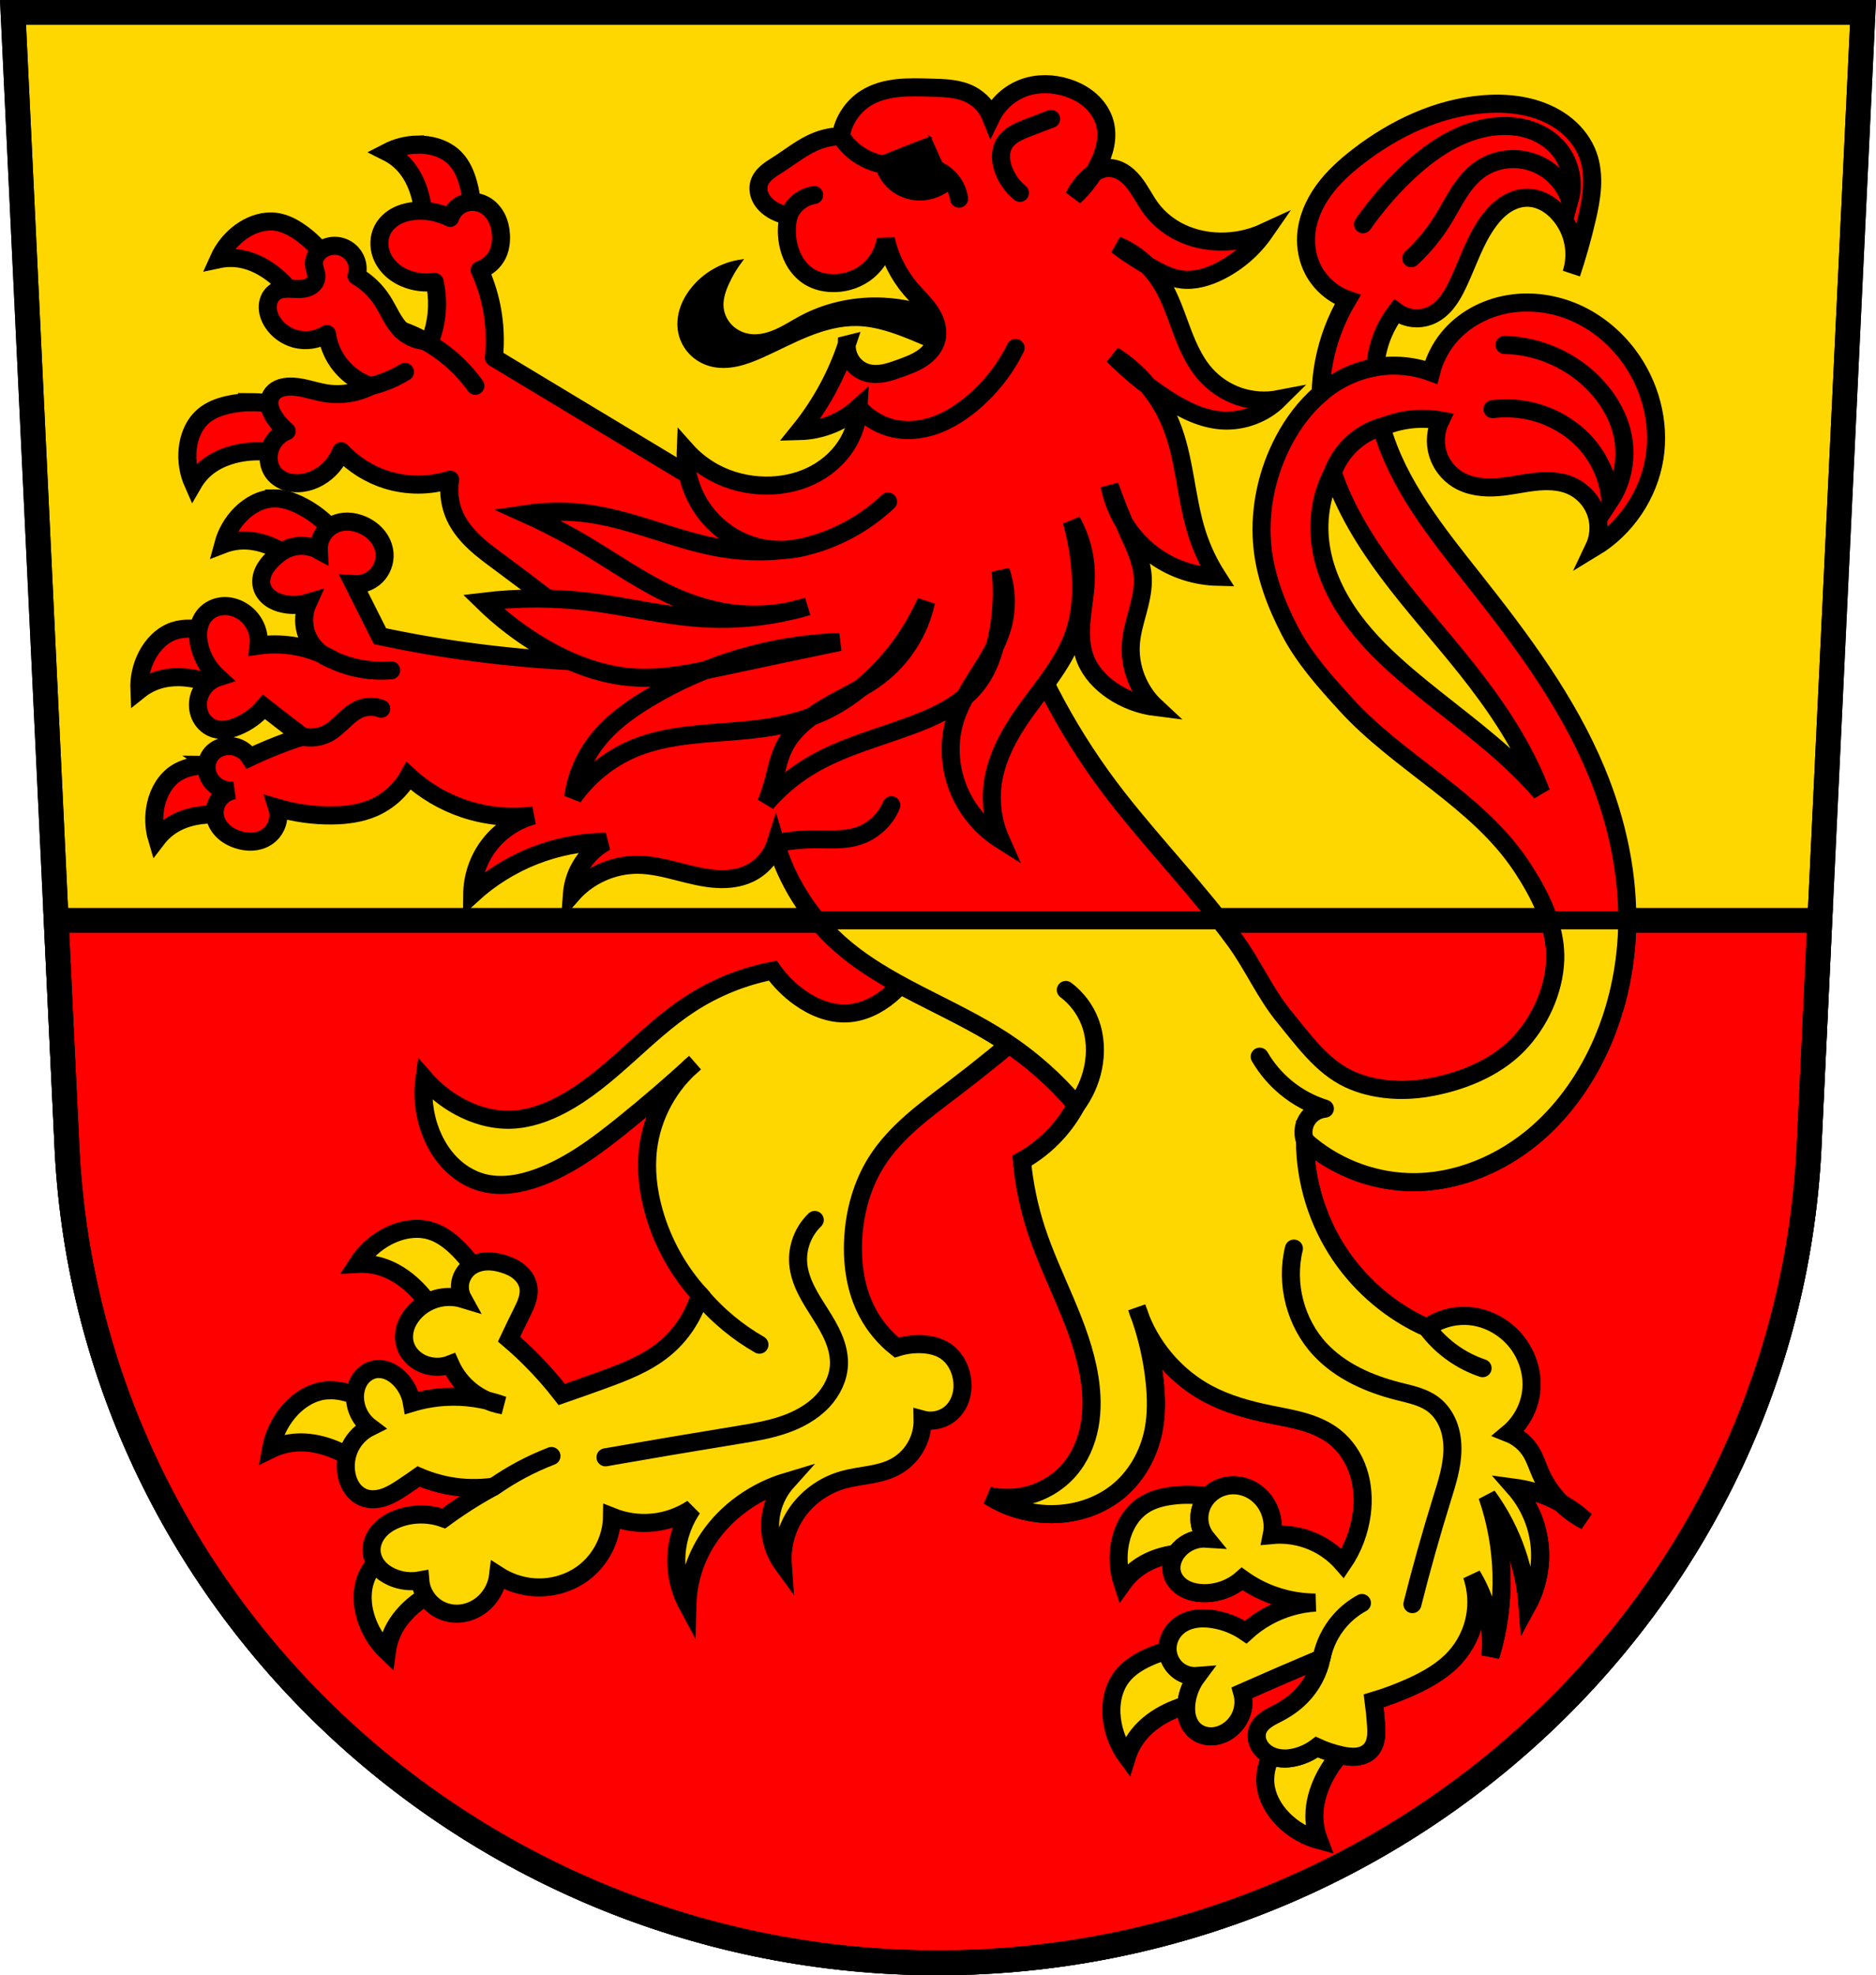 <svg xmlns="http://www.w3.org/2000/svg" width="831.31" height="874.99" viewBox="0 0 831.315 874.994"><g transform="translate(7.215-93.38)" stroke="#000"><g stroke-width="11"><path d="m-1.447 98.88l23.764 499.63c8.161 203.14 178.88 364.24 386.13 364.37 207.07-.244 377.85-161.4 386.13-364.37l23.762-499.63h-409.89z" fill="#ffd700" fill-rule="evenodd"/><path d="m24.896 407.7l4.635 97.43c8.161 203.14 178.88 364.24 386.13 364.37 207.07-.244 377.85-161.4 386.13-364.37l4.633-97.43h-781.52z" transform="translate(-7.215 93.38)" fill="#f00" stroke-linecap="square"/></g><g fill-rule="evenodd"><path d="m526.62 662.14c-2.441-.011-4.882.14-7.303.455-4.566.594-9.155 1.805-12.955 4.404-5.456 3.731-8.768 10.03-10.04 16.52-1.167 5.938-.774 12.174 1.131 17.918 2.159-3.02 4.882-5.642 7.99-7.678 4.662-3.054 10.119-4.762 15.645-5.496 9.178-1.219 18.693.217 27.1 4.092l-.182-25.838c-6.743-2.859-14.06-4.345-21.385-4.377zm4.469 67.03c-7.932.12-15.84 1.952-23 5.367-4.156 1.982-8.143 4.557-10.949 8.207-4.03 5.24-5.221 12.261-4.42 18.822.733 6.01 3.043 11.813 6.637 16.682 1.114-3.544 2.89-6.879 5.213-9.779 3.484-4.35 8.141-7.668 13.166-10.08 8.346-4.01 17.837-5.595 27.03-4.521l-8.191-24.506c-1.824-.156-3.656-.219-5.486-.191zm52.19 24.549c-8.147 5.384-14.825 12.971-19.13 21.736-2.029 4.133-3.559 8.627-3.494 13.23.093 6.609 3.513 12.854 8.213 17.502 4.302 4.255 9.718 7.376 15.557 8.965-1.326-3.471-2-7.187-1.98-10.902.033-5.574 1.627-11.07 4.07-16.08 4.058-8.322 10.517-15.456 18.395-20.32l-21.631-14.13z" transform="translate(-7.215 93.38)" fill="#ffd700" stroke-width="8"/><path d="m-1.447 98.88l23.764 499.63c8.161 203.14 178.88 364.24 386.13 364.37 207.07-.244 377.85-161.4 386.13-364.37l23.762-499.63h-409.89z" fill="none" stroke-width="11"/><g stroke-width="8"><g fill="#ffd700"><path d="m177.52 637.71c-4.513-.009-9.07 1.3-13.1 3.414-5.357 2.815-9.967 7.03-13.246 12.12 3.709-.215 7.457.266 10.992 1.41 5.303 1.716 10.05 4.893 14.09 8.736 6.706 6.384 11.554 14.696 13.811 23.676l20.01-16.348c-2.67-9.393-7.883-18.05-14.938-24.803-3.326-3.184-7.149-5.998-11.557-7.328-1.978-.597-4.02-.873-6.07-.877zm-38.729 71.51c-.573.012-1.146.046-1.719.105-6.575.684-12.488 4.647-16.697 9.744-3.853 4.666-6.476 10.339-7.535 16.297 3.338-1.631 6.981-2.636 10.684-2.947 5.554-.466 11.165.628 16.373 2.613 8.651 3.297 16.337 9.09 21.887 16.502l12.141-22.811c-6.091-7.633-14.246-13.603-23.361-17.11-3.761-1.445-7.762-2.481-11.771-2.398zm53.721 61.23c-9.729.846-19.216 4.33-27.18 9.98-3.755 2.664-7.242 5.884-9.381 9.961-3.071 5.853-3.044 12.974-1.131 19.301 1.751 5.792 5.02 11.12 9.396 15.299.49-3.683 1.67-7.272 3.461-10.527 2.687-4.883 6.707-8.95 11.244-12.188 7.536-5.378 16.615-8.568 25.859-9.09l-12.27-22.74"/><path d="m397.55 521.5c-2.66 4.788-6.2 9.09-10.388 12.614-5.346 4.505-11.94 7.793-18.922 8.162-7.563.4-14.984-2.649-21.15-7.05-4.576-3.267-8.606-7.296-11.872-11.872-13.05 2.511-25.599 7.582-36.73 14.84-20.18 13.162-35.48 33.22-56.765 44.521-7.01 3.72-14.7 6.441-22.632 6.678-8.01.24-15.977-2.084-23-5.936-5.737-3.146-10.912-7.311-15.211-12.243-1.108 8.115-.075 16.512 2.968 24.12 2.02 5.05 4.936 9.773 8.772 13.629 3.837 3.856 8.613 6.824 13.859 8.26 8.155 2.233 16.918.68 24.858-2.226 13.889-5.084 25.954-14.1 37.472-23.374 10.929-8.803 21.572-17.961 31.907-27.455-11.428 9.488-19.03 23.464-20.777 38.21-1.105 9.311.047 18.803 2.597 27.826 3.843 13.599 10.889 26.28 20.406 36.73-2.702 9.409-8.351 17.949-15.953 24.12-7.985 6.477-17.79 10.218-27.455 13.727-5.919 2.15-11.856 4.252-17.808 6.307-4.241-5.477-8.829-10.685-13.727-15.582-3.095-3.095-6.314-6.07-9.646-8.904 1.82-3.851 3.675-7.684 5.565-11.501.923-1.863 1.857-3.733 2.472-5.719.615-1.986.9-4.114.496-6.153-.511-2.574-2.105-4.854-4.137-6.515-2.032-1.661-4.481-2.744-6.994-3.503-2.472-.746-5.058-1.197-7.634-1.036-2.577.16-5.15.959-7.206 2.52-2.084 1.584-3.572 3.934-4.112 6.496-.539 2.562-.126 5.313 1.143 7.602-3.841-1.167-8.02-1.196-11.878-.085-3.858 1.112-7.38 3.36-10.01 6.392-1.663 1.916-2.981 4.154-3.683 6.592-.702 2.438-.769 5.08-.028 7.506 1.107 3.622 3.986 6.566 7.42 8.162 3.921 1.823 8.593 1.96 12.614.371 1.593 3.597 3.872 6.889 6.678 9.646 4.527 4.449 10.438 7.47 16.695 8.533-8.281-2.995-17.18-4.266-25.971-3.71-4.901.31-9.766 1.183-14.469 2.597-.675-4.048-2.651-7.869-5.565-10.759-1.415-1.404-3.059-2.599-4.903-3.358-1.843-.759-3.893-1.069-5.857-.723-2.762.487-5.216 2.27-6.759 4.612-1.543 2.342-2.212 5.198-2.145 8 .12 5.04 2.652 9.959 6.678 12.985-3.786 1.871-6.926 5.02-8.788 8.809-1.862 3.79-2.434 8.199-1.601 12.339.427 2.122 1.222 4.186 2.466 5.957 1.244 1.771 2.951 3.24 4.954 4.06 2.895 1.185 6.219.947 9.186-.044 2.967-.991 5.642-2.684 8.252-4.408 2.376-1.569 4.726-3.177 7.05-4.823 4.278 1.862 8.768 3.234 13.356 4.081 6.598 1.218 13.396 1.344 20.03.371-5.08 2.738-10.03 5.71-14.84 8.904-2.515 1.671-4.989 3.403-7.42 5.194-6.408-2.318-13.627-2.318-20.03 0-3.266 1.182-6.37 2.989-8.639 5.618-2.269 2.629-3.632 6.144-3.233 9.594.28 2.42 1.406 4.704 3.01 6.536 1.604 1.832 3.67 3.228 5.894 4.223 3.924 1.757 8.389 2.282 12.614 1.484.267 3.212 1.528 6.334 3.565 8.832 2.037 2.497 4.843 4.359 7.936 5.266 2.954.866 6.147.862 9.119.061 2.972-.801 5.718-2.39 7.948-4.513 3.269-3.113 5.407-7.389 5.936-11.872 4.449 2.861 9.578 4.657 14.84 5.194 8.096.827 16.5-1.413 23-6.307 7.687-5.786 12.483-15.237 12.614-24.858 5.62 2.254 11.779 3.152 17.808 2.597 6.336-.583 12.518-2.773 17.808-6.307-3.465 5.094-5.766 10.974-6.678 17.07-1.305 8.715.281 17.837 4.452 25.6.27-10.38 3.525-20.664 9.275-29.31 4.04-6.077 9.279-11.331 15.211-15.582 5.962-4.272 12.636-7.547 19.664-9.646-4.377 4.878-7.04 11.266-7.42 17.808-.391 6.695 1.612 13.504 5.565 18.922-.547-7.639 1.436-15.439 5.565-21.89 4.825-7.539 12.538-13.14 21.15-15.582 3.749-1.065 7.634-1.552 11.473-2.227 3.839-.674 7.693-1.556 11.159-3.338 3.846-1.978 7.121-5.05 9.337-8.767 2.216-3.714 3.365-8.06 3.278-12.381 4.345 1.18 9.252.025 12.614-2.968 2.071-1.844 3.549-4.315 4.339-6.973.79-2.658.905-5.497.484-8.238-.746-4.858-3.311-9.547-7.42-12.243-3.048-2-6.746-2.813-10.388-2.968-3.759-.16-7.545.345-11.13 1.484-5.353-4.212-9.808-9.558-12.985-15.582-5.176-9.814-6.865-21.2-6.307-32.28.61-12.13 3.894-24.24 10.388-34.504 8.422-13.31 21.595-22.745 34.13-32.28 12.318-9.366 24.322-19.14 35.988-29.31l-53.796-24.858z"/></g><g fill="none" stroke-linecap="round"><path d="m211.67 751.9c3.834-2.678 7.825-5.13 11.946-7.339 4.375-2.346 8.896-4.418 13.529-6.201"/><path d="m302.94 666.94c3.796 4.541 8.01 8.735 12.56 12.515 4.317 3.583 8.943 6.793 13.811 9.583"/><path d="m261.1 738.93c19.428-3.4 38.876-6.689 58.34-9.865 6.875-1.122 13.788-2.238 20.388-4.465 6.6-2.227 12.933-5.64 17.662-10.755 3.992-4.318 6.762-9.91 7.05-15.784.197-4.077-.792-8.145-2.358-11.916-1.565-3.77-3.696-7.276-5.876-10.727-2.18-3.451-4.424-6.874-6.241-10.53-1.817-3.655-3.207-7.575-3.563-11.642-.624-7.137 2.149-14.497 7.328-19.448"/></g><g fill="#f00"><path d="m177.45 157.43c-4.521.124-9.01 1.273-13.03 3.352 2.838 1.422 5.408 3.376 7.539 5.732 3.196 3.535 5.364 7.921 6.717 12.494 2.247 7.596 2.296 15.832.143 23.457l21.781-3.596c2.024-8.108 1.85-16.755-.498-24.773-1.107-3.781-2.738-7.499-5.436-10.365-3.873-4.116-9.633-6.077-15.275-6.291-.646-.024-1.292-.028-1.938 0zm-64.4 34.05c-4.906-.096-9.786 1.848-13.762 4.781-4.16 3.069-7.506 7.229-9.615 11.951 3.106-.659 6.334-.735 9.469-.223 4.703.769 9.133 2.846 13.04 5.576 6.495 4.535 11.671 10.94 14.744 18.242l14.781-16.396c-3.477-7.599-9.01-14.249-15.846-19.05-3.224-2.264-6.816-4.153-10.713-4.711-.699-.1-1.401-.156-2.102-.17zm-8.396 80.05c-3.656-.023-7.314.373-10.877 1.191-3.839.882-7.649 2.289-10.67 4.813-4.337 3.623-6.635 9.257-7.182 14.877-.501 5.145.353 10.416 2.453 15.14 1.587-2.749 3.69-5.202 6.168-7.189 3.717-2.982 8.224-4.885 12.869-5.965 7.716-1.794 15.94-1.358 23.424 1.242l-2.303-21.955c-4.486-1.406-9.182-2.127-13.883-2.156zm9.65 42.623c-5.651.083-10.983 3.01-14.947 7.03-3.629 3.681-6.285 8.313-7.631 13.307 2.965-1.136 6.142-1.716 9.318-1.699 4.766.025 9.463 1.384 13.752 3.471 7.124 3.466 13.238 8.984 17.414 15.717l12.04-18.504c-4.621-6.963-11.12-12.668-18.625-16.344-3.538-1.733-7.384-3.036-11.32-2.979zm-37.11 57.697c-2.469-.058-4.929.2-7.264.977-5.362 1.785-9.563 6.187-12.13 11.217-2.349 4.605-3.483 9.823-3.258 14.99 2.483-1.978 5.338-3.488 8.371-4.432 4.551-1.415 9.44-1.538 14.158-.844 7.838 1.153 15.332 4.568 21.346 9.727l5.891-21.275c-6.507-5.244-14.426-8.72-22.689-9.959-1.461-.219-2.945-.366-4.426-.4zm9.672 60.33c-1.567-.008-3.134.062-4.693.211-3.922.375-7.879 1.276-11.203 3.385-4.772 3.03-7.785 8.313-9.06 13.814-1.166 5.04-1.01 10.372.461 15.332 1.932-2.519 4.335-4.676 7.05-6.324 4.074-2.473 8.791-3.772 13.537-4.238 7.884-.775 15.98.727 23.06 4.279l.576-22.07c-6.16-2.857-12.944-4.355-19.732-4.391z"/><path d="m372.72 348.89l-161.08-97.07c.791-7.516.435-15.15-1.049-22.562-1.122-5.598-2.886-11.07-5.247-16.265 3.389-1.107 6.293-3.624 7.87-6.821 1.273-2.58 1.687-5.52 1.574-8.395-.106-2.701-.671-5.407-1.881-7.824-1.209-2.417-3.087-4.534-5.465-5.818-1.606-.867-3.425-1.344-5.25-1.352-1.825-.008-3.654.455-5.244 1.352-2.215 1.251-3.935 3.353-4.722 5.772-4.507-2.314-9.632-3.412-14.691-3.148-3.03.158-6.06.808-8.767 2.185-2.704 1.376-5.065 3.511-6.449 6.21-1.727 3.366-1.821 7.464-.525 11.02.965 2.646 2.66 5 4.772 6.867 2.111 1.864 4.63 3.243 7.296 4.151 3.692 1.258 7.685 1.621 11.543 1.049.759 3.441 1.112 6.971 1.049 10.494-.096 5.379-1.168 10.739-3.148 15.741-4.604.224-9.271-1.526-12.593-4.722-3.788-3.646-5.661-8.793-8.509-13.212-2.882-4.471-6.832-8.247-11.429-10.924.552-1.69.651-3.526.284-5.265-.366-1.74-1.197-3.379-2.383-4.704-1.533-1.712-3.661-2.881-5.928-3.258-2.267-.377-4.658.039-6.665 1.159-1.229.686-2.322 1.639-3.088 2.82-.766 1.181-1.193 2.596-1.11 4 .063 1.069.411 2.097.699 3.129.289 1.031.522 2.11.35 3.168-.135.83-.52 1.611-1.059 2.256-.539.645-1.229 1.157-1.982 1.532-1.506.749-3.228.945-4.909.945-1.682 0-3.361-.184-5.04-.143-1.681.041-3.401.324-4.848 1.182-1.099.652-2 1.619-2.62 2.737-.619 1.118-.96 2.382-1.04 3.657-.16 2.551.717 5.089 2.087 7.247 2.262 3.565 5.901 6.217 9.969 7.346 4.737 1.314 10.01.532 14.167-2.099.52 3.694 1.776 7.282 3.673 10.494 3.493 5.914 9.204 10.483 15.741 12.593-6.092 3.114-13.183 4.234-19.938 3.148-5.606-.901-11.06-3.276-16.723-2.9-1.439.096-2.88.375-4.188.982-1.308.607-2.48 1.559-3.205 2.805-.919 1.579-1.059 3.528-.667 5.312.392 1.784 1.279 3.424 2.308 4.933 1.443 2.116 3.186 4.03 5.16 5.657-2.051.834-3.88 2.208-5.252 3.945-1.372 1.738-2.284 3.835-2.619 6.02-.414 2.704.081 5.578 1.574 7.87 1.207 1.853 3.02 3.274 5.058 4.142 2.034.868 4.276 1.196 6.485 1.105 3.125-.129 6.194-1.089 8.92-2.623 4.52-2.544 8.11-6.701 9.969-11.543 5.43 5.802 12.366 10.182 19.938 12.592 9.144 2.91 19.19 2.91 28.333 0-.93 5.589-.116 11.456 2.3 16.581 2.026 4.299 5.12 8.02 8.589 11.274 3.469 3.249 7.323 6.05 11.148 8.874 15.15 11.169 30.02 22.717 44.598 34.629l84.47 11.543 29.382-39.876z" stroke-linejoin="round"/></g><g fill="none" stroke-linecap="round"><path d="m170.72 239.75c9.286 3.298 17.847 8.622 24.911 15.493 2.853 2.775 5.465 5.799 7.795 9.03"/><path d="m157.07 264.41c3.075-.739 6.082-1.757 8.973-3.038 2.135-.946 4.206-2.035 6.195-3.257"/></g><path d="m655.98 139.31c-1.902.003-3.804.084-5.697.23-20.297 1.569-39.496 10.654-55.617 23.09-5.727 4.416-11.165 9.311-15.402 15.172-4.237 5.861-7.236 12.764-7.684 19.982-.325 5.234.72 10.567 3.148 15.215 3.176 6.079 8.734 10.871 15.215 13.12-5.073 8.568-8.642 18.02-10.494 27.809-.859 4.54-1.338 9.142-1.477 13.756-6.7 5.743-12.179 13.04-16.307 20.879-7.3 13.86-10.824 29.75-9.623 45.37 1.05 13.659 6.04 26.813 12.301 38.879 6.29 12.13 15.622 22.513 24.82 32.613 23.694 26.02 58.16 42.21 77.68 71.49 8.174 12.262 15.584 26.815 15.12 41.544-.431 13.702-6.925 27.843-16.465 37.688-10.342 10.672-25.616 16.673-40.27 19.12-11.499 1.923-24.2 1.049-34.756-3.909-11.98-5.628-20.2-17.32-28.607-27.541-8.481-10.306-13.827-22.872-21.699-33.65-16.08-22.02-35.18-41.676-52.01-63.16-20.458-26.12-36.495-55.702-47.22-87.1-35.29 11.654-71.795 19.625-108.73 23.742-56.97 6.351-114.96 3.488-171.03-8.445l-11.582-23.04c3.626.272 7.345-1.106 9.916-3.678 2.571-2.571 3.95-6.29 3.678-9.916-.209-2.78-1.352-5.46-3.094-7.637-1.742-2.177-4.064-3.861-6.615-4.986-2.069-.913-4.309-1.472-6.57-1.514-2.261-.041-4.545.446-6.539 1.514-1.989 1.065-3.665 2.704-4.775 4.668-1.11 1.964-1.648 4.245-1.535 6.498-3.957-2.184-8.874-2.548-13.11-.971-2.754 1.026-5.174 2.808-7.281 4.855-1.639 1.593-3.128 3.383-4.084 5.459-.956 2.076-1.347 4.466-.771 6.678.55 2.114 1.957 3.949 3.717 5.244 1.759 1.295 3.853 2.079 5.992 2.523 3.526.733 7.237.565 10.682-.484-1.78 3.922-2.13 8.475-.971 12.623 1.152 4.123 3.833 7.765 7.336 10.215 1.64.722 3.245 1.518 4.801 2.406-1.713-.552-3.328-1.376-4.801-2.406-4.344-1.912-8.949-3.238-13.648-3.904-4.823-.683-9.742-.683-14.564 0 .37-3.044-.175-6.195-1.547-8.938-1.371-2.743-3.563-5.067-6.221-6.598-2.527-1.455-5.494-2.191-8.395-1.9-2.901.291-5.715 1.641-7.627 3.842-1.567 1.804-2.492 4.114-2.834 6.479-.342 2.365-.124 4.785.406 7.115 1.225 5.389 4.151 10.378 8.254 14.08-2.24.726-4.272 2.08-5.805 3.867-1.532 1.788-2.559 4-2.934 6.328-.422 2.617-.002 5.381 1.287 7.697 1.289 2.316 3.458 4.154 5.994 4.926 1.586.483 3.281.552 4.926.34 1.644-.212 3.244-.699 4.785-1.311 4.681-1.857 8.891-4.89 12.137-8.74 2.903 2.278 5.816 4.544 8.738 6.797 2.743 2.115 5.494 4.22 8.254 6.313-4.926 1.579-9.786 3.36-14.564 5.34-2.945 1.22-5.859 2.516-8.738 3.885-1.165-1.809-2.875-3.263-4.848-4.121-1.973-.858-4.203-1.116-6.32-.734-2.493.449-4.842 1.819-6.311 3.883-1.337 1.879-1.9 4.278-1.611 6.566.289 2.288 1.413 4.451 3.068 6.06 2.4 2.328 5.921 3.441 9.223 2.914-2.521.307-4.905 1.62-6.514 3.586-1.608 1.966-2.423 4.562-2.225 7.094.208 2.665 1.508 5.184 3.377 7.096 1.869 1.911 4.278 3.242 6.818 4.072 2.072.677 4.26 1.036 6.436.916 2.176-.12 4.34-.73 6.188-1.887 2.124-1.33 3.79-3.379 4.66-5.729.87-2.35.94-4.988.195-7.381 7.862 2.332 16.07 3.482 24.275 3.398 6.296-.064 12.678-.878 18.447-3.398 6.518-2.847 12.06-7.873 15.537-14.08 7.107 6.524 15.605 11.525 24.76 14.566 9.802 3.257 20.345 4.26 30.586 2.912-8.148 2.15-15.493 7.222-20.391 14.08-4.32 6.05-6.728 13.442-6.797 20.875 7.943-7.237 17.202-13.02 27.19-16.992 10.174-4.04 21.1-6.193 32.04-6.311-5.21 2.832-9.512 7.306-12.137 12.623-1.644 3.33-2.64 6.977-2.914 10.68 7.241-8.253 18.15-13.161 29.13-13.11 12.03.059 23.429 5.707 35.441 6.311 4.805.241 9.732-.363 14.08-2.428 5.498-2.613 9.828-7.582 11.662-13.387 4.941 16.622 14.482 31.851 27.28 43.549 21.245 19.413 49.921 28.29 73.982 44.07 11.954 7.844 22.77 17.418 32.01 28.332-2.43 4.549-5.435 8.792-8.92 12.594-4.393 4.792-9.55 8.881-15.217 12.07.966 10.335 3.083 20.564 6.297 30.434 7.211 22.14 19.94 42.59 23.611 65.59 1.136 7.119 1.371 14.433.047 21.52-1.324 7.086-4.257 13.948-8.967 19.406-5 5.798-11.942 9.867-19.414 11.543-5.333 1.196-10.932 1.196-16.266 0 9.433 6.01 20.863 8.817 32.01 7.869 8.896-.757 17.648-3.917 24.66-9.443 8.492-6.692 14.15-16.682 16.266-27.29 1.441-7.234 1.305-14.7.525-22.04-.993-9.341-3.036-18.568-6.05-27.465-.674-1.664-1.293-3.35-1.822-5.066.647 1.674 1.247 3.366 1.822 5.066 5.665 13.991 16.292 25.952 29.611 33.08 8.495 4.545 17.894 7.144 27.332 9.08 5.04 1.031 10.116 1.886 15.05 3.318 4.936 1.432 9.765 3.475 13.805 6.652 4.958 3.899 8.547 9.41 10.516 15.402 1.968 5.992 2.359 12.446 1.553 18.701-1.014 7.869-3.916 15.488-8.395 22.04-4.082-4.703-9.371-8.35-15.217-10.494-5.175-1.898-10.778-2.62-16.266-2.098.911-4.433.151-9.189-2.098-13.12-1.533-2.677-3.744-4.973-6.395-6.551-2.651-1.578-5.738-2.429-8.822-2.369-2.673.052-5.335.788-7.635 2.152-2.299 1.364-4.228 3.356-5.482 5.717-1.311 2.468-1.874 5.328-1.596 8.109.278 2.781 1.396 5.473 3.17 7.633-4.452-.301-9 1.478-12.07 4.721-1.374 1.453-2.462 3.194-3.051 5.105-.589 1.911-.665 3.996-.098 5.914.786 2.656 2.772 4.865 5.17 6.252 2.398 1.387 5.18 2.01 7.947 2.143 6.46.32 13.01-1.993 17.84-6.297 2.169 1.56 4.452 2.966 6.822 4.199 7.902 4.112 16.801 6.29 25.709 6.295-7.521.452-14.934 2.622-21.512 6.297-3.398 1.898-6.575 4.192-9.445 6.82-4.377-3-9.443-4.99-14.691-5.771-2.323-.346-4.692-.458-7.02-.158-2.33.3-4.622 1.021-6.619 2.258-1.954 1.21-3.608 2.912-4.721 4.922-1.113 2.01-1.679 4.326-1.576 6.621.167 3.729 2.17 7.329 5.246 9.443 2.282 1.568 5.112 2.324 7.871 2.1-2.519 3.364-4.162 7.378-4.723 11.543-.304 2.257-.292 4.578.27 6.785.562 2.207 1.698 4.298 3.404 5.807 1.896 1.677 4.434 2.562 6.965 2.598 2.531.036 5.04-.749 7.201-2.072 2.837-1.739 5.087-4.421 6.307-7.518 1.22-3.096 1.402-6.59.514-9.797 5.588-2.469 11.186-4.917 16.791-7.346 6.111-2.647 12.232-5.272 18.363-7.871-1.31 6.288-4.443 12.186-8.92 16.791-2.889 2.972-6.309 5.4-9.969 7.346-1.858.988-3.789 1.858-5.512 3.066-1.722 1.209-3.253 2.811-3.932 4.803-.569 1.67-.495 3.532.1 5.193.595 1.661 1.69 3.124 3.047 4.252 1.98 1.647 4.495 2.585 7.05 2.871 2.559.286 5.163-.058 7.637-.773 3.02-.874 5.884-2.304 8.396-4.197 3.522 1.627 7.224 2.862 11.02 3.674 2.175.465 4.408.793 6.619.561 2.212-.232 4.418-1.07 5.973-2.66 1.424-1.455 2.211-3.44 2.537-5.449.326-2.01.226-4.063.088-6.094-.239-3.508-.59-7.01-1.051-10.494 5.731-1.715 11.346-3.818 16.791-6.295 7.161-3.257 14.16-7.26 19.412-13.12 4.31-4.806 7.31-10.777 8.594-17.1 1.284-6.327.848-12.995-1.248-19.1 2.419 3.946 4.362 8.185 5.771 12.594 2.387 7.465 3.232 15.419 2.467 23.22 3.549-11.749 5.203-24.07 4.879-36.34-.311-11.774-2.441-23.499-6.295-34.629 5.617 7.664 10.06 16.188 13.12 25.18 2.537 7.456 4.126 15.233 4.721 23.09 4.508-8.261 6.37-17.94 5.248-27.28-1.09-9.08-4.987-17.793-11.02-24.66 5.231.699 10.367 2.115 15.217 4.197 1.87.803 3.69 1.716 5.465 2.711-3.832-3.784-6.967-8.275-9.137-13.205-1.389-3.157-2.407-6.497-4.199-9.443-2.298-3.777-5.856-6.773-9.969-8.395 5.478-4.57 9.12-11.282 9.969-18.365.96-8.02-1.675-16.336-6.82-22.561-5.393-6.524-13.577-10.757-22.04-11.02-6.135-.191-12.317 1.684-17.314 5.248-15.401-6.847-28.829-18.07-38.3-32.01-10.13-14.905-15.687-32.873-15.74-50.895 12.466 11.168 28.921 17.787 45.648 18.363 21.08.727 41.909-8.07 57.715-22.04 12.316-10.886 21.804-24.793 28.334-39.877 6.731-15.548 10.382-32.39 11.02-49.32.909-24.22-4.334-48.46-13.641-70.832-12.88-30.966-33.23-58.18-54.04-84.47-16.51-20.859-33.937-42.37-41.09-67.791.551-.242 1.107-.474 1.668-.693 7.719-3.02 16.278-3.843 24.432-2.361-2.177 4.466-2.631 9.745-1.25 14.518 1.381 4.772 4.586 8.993 8.813 11.605 5.249 3.244 11.722 3.928 17.873 3.438 5.442-.434 10.781-1.715 16.205-2.332 5.424-.617 11.1-.531 16.1 1.645 5.01 2.177 9.07 6.449 10.986 11.563 1.918 5.114 1.667 11-.676 15.934 14.16-8.538 24.25-23.536 26.811-39.871 2.488-15.847-2.05-32.544-11.686-45.37-6.06-8.07-14.11-14.692-23.338-18.773-9.23-4.082-19.639-5.575-29.594-3.912-10.344 1.728-20.2 6.979-26.811 15.12-3.58 4.411-6.181 9.612-7.563 15.12-7.891-2.914-16.55-3.645-24.84-2.236.462-5.065 1.585-10.04 3.553-14.742 1.486-3.552 3.431-6.911 5.771-9.969 2.22 1.657 4.896 2.695 7.652 2.971 2.756.276 5.586-.212 8.09-1.396 2.748-1.299 5.062-3.399 6.928-5.799 1.866-2.399 3.308-5.1 4.615-7.844 4.451-9.34 7.524-19.463 13.641-27.809 2.02-2.759 4.381-5.31 7.211-7.23 2.83-1.921 6.161-3.19 9.58-3.264 2.828-.061 5.647.697 8.15 2.02 2.503 1.318 4.697 3.184 6.541 5.33 3.037 3.535 5.145 7.86 6.06 12.43.914 4.57.632 9.374-.813 13.805 2.647-7.934 4.923-15.989 6.82-24.13 1.087-4.668 2.053-9.385 2.328-14.17.275-4.785-.159-9.662-1.803-14.164-1.852-5.071-5.21-9.537-9.363-12.986-4.153-3.45-9.08-5.907-14.248-7.477-5.452-1.657-11.156-2.338-16.863-2.328zm28.625 619.97c3.171 3.131 6.818 5.781 10.801 7.783-3.283-3-6.921-5.609-10.801-7.783zm-101.24-456.59c5.438 16.08 14.496 30.784 24.68 44.4 10.866 14.529 23.07 27.997 34.37 42.19 12.12 15.234 23.264 31.436 30.957 49.32.833 1.937 1.608 3.9 2.355 5.873-3.469-4.04-7.133-7.904-10.945-11.568-15.02-14.441-32.25-26.364-48.12-39.871-8.924-7.597-17.467-15.753-24.398-25.2-6.931-9.451-12.226-20.284-14.1-31.854-1.825-11.284-.161-23.258 5.197-33.29z" fill="#f00"/><path d="m362.03 407.7c2.776 3.339 5.777 6.489 8.982 9.418 21.245 19.413 49.921 28.29 73.982 44.07 11.954 7.844 22.77 17.418 32.01 28.332-2.43 4.549-5.435 8.792-8.92 12.594-4.393 4.792-9.55 8.881-15.217 12.07.966 10.335 3.083 20.564 6.297 30.434 7.211 22.14 19.94 42.59 23.611 65.59 1.136 7.119 1.371 14.433.047 21.52-1.324 7.086-4.257 13.948-8.967 19.406-5 5.798-11.942 9.867-19.414 11.543-5.333 1.196-10.932 1.196-16.266 0 9.433 6.01 20.863 8.817 32.01 7.869 8.896-.757 17.648-3.917 24.66-9.443 8.492-6.692 14.15-16.682 16.266-27.29 1.441-7.234 1.305-14.7.525-22.04-.993-9.341-3.036-18.568-6.05-27.465-.674-1.664-1.293-3.35-1.822-5.066.647 1.674 1.247 3.366 1.822 5.066 5.665 13.991 16.292 25.952 29.611 33.08 8.495 4.545 17.894 7.144 27.332 9.08 5.04 1.031 10.116 1.886 15.05 3.318 4.936 1.432 9.765 3.475 13.805 6.652 4.958 3.899 8.547 9.41 10.516 15.402 1.968 5.992 2.359 12.446 1.553 18.701-1.014 7.869-3.916 15.488-8.395 22.04-4.082-4.703-9.371-8.35-15.217-10.494-5.175-1.898-10.778-2.62-16.266-2.098.911-4.433.151-9.189-2.098-13.12-1.533-2.677-3.744-4.973-6.395-6.551-2.651-1.578-5.738-2.429-8.822-2.369-2.673.052-5.335.788-7.635 2.152-2.299 1.364-4.228 3.356-5.482 5.717-1.311 2.468-1.874 5.328-1.596 8.109.278 2.781 1.396 5.473 3.17 7.633-4.452-.301-9 1.478-12.07 4.721-1.374 1.453-2.462 3.194-3.051 5.105-.589 1.911-.665 3.996-.098 5.914.786 2.656 2.772 4.865 5.17 6.252 2.398 1.387 5.18 2.01 7.947 2.143 6.46.32 13.01-1.993 17.84-6.297 2.169 1.56 4.452 2.966 6.822 4.199 7.902 4.112 16.801 6.29 25.709 6.295-7.521.452-14.934 2.622-21.512 6.297-3.398 1.898-6.575 4.192-9.445 6.82-4.377-3-9.443-4.99-14.691-5.771-2.323-.346-4.692-.458-7.02-.158-2.33.3-4.622 1.021-6.619 2.258-1.954 1.21-3.608 2.912-4.721 4.922-1.113 2.01-1.679 4.326-1.576 6.621.167 3.729 2.17 7.329 5.246 9.443 2.282 1.568 5.112 2.324 7.871 2.1-2.519 3.364-4.162 7.378-4.723 11.543-.304 2.257-.292 4.578.27 6.785.562 2.207 1.698 4.298 3.404 5.807 1.896 1.677 4.434 2.562 6.965 2.598 2.531.036 5.04-.749 7.201-2.072 2.837-1.739 5.087-4.421 6.307-7.518 1.22-3.096 1.402-6.59.514-9.797 5.588-2.469 11.186-4.917 16.791-7.346 6.111-2.647 12.232-5.272 18.363-7.871-1.31 6.288-4.443 12.186-8.92 16.791-2.889 2.972-6.309 5.4-9.969 7.346-1.858.988-3.789 1.858-5.512 3.066-1.722 1.209-3.253 2.811-3.932 4.803-.569 1.67-.495 3.532.1 5.193.595 1.661 1.69 3.124 3.047 4.252 1.98 1.647 4.495 2.585 7.05 2.871 2.559.286 5.163-.058 7.637-.773 3.02-.874 5.884-2.304 8.396-4.197 3.522 1.627 7.224 2.862 11.02 3.674 2.175.465 4.408.793 6.619.561 2.212-.232 4.418-1.07 5.973-2.66 1.424-1.455 2.211-3.44 2.537-5.449.326-2.01.226-4.063.088-6.094-.239-3.508-.59-7.01-1.051-10.494 5.731-1.715 11.346-3.818 16.791-6.295 7.161-3.257 14.16-7.26 19.412-13.12 4.31-4.806 7.31-10.777 8.594-17.1 1.284-6.327.848-12.995-1.248-19.1 2.419 3.946 4.362 8.185 5.771 12.594 2.387 7.465 3.232 15.419 2.467 23.22 3.549-11.749 5.203-24.07 4.879-36.34-.311-11.774-2.441-23.499-6.295-34.629 5.617 7.664 10.06 16.188 13.12 25.18 2.537 7.456 4.126 15.233 4.721 23.09 4.508-8.261 6.37-17.94 5.248-27.28-1.09-9.08-4.987-17.793-11.02-24.66 5.231.699 10.367 2.115 15.217 4.197 1.87.803 3.69 1.716 5.465 2.711-3.832-3.784-6.967-8.275-9.137-13.205-1.389-3.157-2.407-6.497-4.199-9.443-2.298-3.777-5.856-6.773-9.969-8.395 5.478-4.57 9.12-11.282 9.969-18.365.96-8.02-1.675-16.336-6.82-22.561-5.393-6.524-13.577-10.757-22.04-11.02-6.135-.191-12.317 1.684-17.314 5.248-15.401-6.847-28.829-18.07-38.3-32.01-10.13-14.905-15.687-32.873-15.74-50.895 12.466 11.168 28.921 17.787 45.648 18.363 21.08.727 41.909-8.07 57.715-22.04 12.316-10.886 21.804-24.792 28.334-39.877 6.731-15.548 10.382-32.39 11.02-49.32.059-1.566.088-3.13.096-4.695h-34.66c1.864 5.677 2.942 11.513 2.758 17.379-.431 13.702-6.924 27.843-16.465 37.688-10.342 10.672-25.618 16.674-40.28 19.12-11.499 1.923-24.2 1.047-34.754-3.91-11.98-5.628-20.2-17.32-28.607-27.541-8.481-10.306-13.827-22.872-21.699-33.65-2.245-3.074-4.554-6.097-6.902-9.09h-178.44zm329.79 258.21c3.171 3.131 6.818 5.781 10.801 7.783-3.283-3-6.921-5.609-10.801-7.783z" transform="translate(-7.215 93.38)" fill="#ffd700"/><g fill="none" stroke-linecap="round"><path d="m577.97 267.68c3.409-2.952 7.212-5.45 11.276-7.405 4.082-1.964 8.427-3.381 12.883-4.201"/><path d="m583.36 302.7c2.11-5.783 5.882-10.948 10.748-14.718 3.695-2.862 8.01-4.923 12.555-5.999"/><path d="m654.14 274.61c8.371-1.04 17.01.146 24.79 3.403 7.441 3.114 14.11 8.136 18.957 14.582 4.858 6.458 7.844 14.306 8.506 22.36 5.075-7.728 7.193-17.347 5.833-26.492-1.325-8.91-5.832-17.17-11.909-23.818-10.359-11.335-25.478-18.17-40.831-18.471"/><path d="m618.17 207.77c5.335-4.942 10.01-10.598 13.853-16.77 2.457-3.943 4.576-8.091 7.08-12 2.504-3.914 5.439-7.634 9.204-10.355 5.2-3.759 11.859-5.399 18.228-4.618 4.911.602 9.642 2.612 13.485 5.73 3.843 3.117 6.786 7.331 8.389 12.01 2.082-7.54.307-16.04-4.618-22.12-3.358-4.143-8.04-7.127-13.11-8.782-5.069-1.655-10.513-2.02-15.813-1.426-15 1.673-28.22 10.705-39.13 21.14-7.03 6.725-13.386 14.15-18.957 22.12"/><path d="m126.77 419.65c3.9.925 8.14.328 11.633-1.638 2.583-1.454 4.706-3.583 6.87-5.61 2.163-2.026 4.462-4.01 7.227-5.084 2.937-1.137 6.298-1.137 9.236 0"/><path d="m135.57 383.25c4.785 2.845 10.04 4.906 15.478 6.076 4.939 1.062 10.03 1.39 15.07.972"/><path d="m336.52 466.94c5.503-1.136 11.12-1.735 16.737-1.787 6.692-.062 13.57.627 19.929-1.458 6.521-2.138 12-7.252 14.582-13.61"/><g stroke-linejoin="round"><path d="m469.79 582.9c3.565-4.821 6.081-10.414 7.323-16.28 1.447-6.834 1.138-14.1-1.375-20.623-2.146-5.567-5.884-10.51-10.655-14.09"/><path d="m571.05 598.64c-.957-2.549-.871-5.474.236-7.962.752-1.69 1.959-3.175 3.46-4.255 1.501-1.081 3.292-1.755 5.133-1.932-6.254-1.949-12.13-5.12-17.19-9.28-4.671-3.84-8.649-8.52-11.686-13.748"/></g><path d="m625.09 681.54c3.34 4.486 7.422 8.419 12.03 11.588 3.893 2.677 8.16 4.811 12.638 6.319"/><path d="m578.4 827.93c1.192-6.151 4.04-11.971 8.175-16.681 2.751-3.136 6.06-5.782 9.722-7.777"/><path d="m566.16 646.47c-3.854 15.59.687 32.999 11.666 44.72 9.04 9.654 21.69 15.216 34.512 18.471 5.407 1.373 11.1 2.469 15.555 5.833 2.987 2.257 5.22 5.434 6.602 8.913 1.382 3.479 1.937 7.253 1.907 10.997-.06 7.487-2.397 14.743-4.621 21.893-4.8 15.431-9.177 30.993-13.12 46.664"/></g></g><path d="m426 240.86c-12.674-9.606-28.468-15.02-44.37-15.222-11.775-.146-23.618 2.549-34.01 8.097-3.559 1.901-6.947 4.13-10.618 5.806-3.671 1.676-7.725 2.793-11.728 2.291-3.062-.384-6.01-1.739-8.237-3.873-2.23-2.134-3.72-5.04-4.069-8.11-.417-3.663.757-7.324 2.267-10.687 1.649-3.673 3.718-7.158 6.153-10.364-8.758 1.166-16.982 5.934-22.347 12.955-2.067 2.705-3.728 5.744-4.687 9.01-.959 3.267-1.201 6.767-.494 10.1.717 3.377 2.411 6.536 4.803 9.03 2.392 2.489 5.472 4.305 8.8 5.224 3.877 1.071 8.02.93 11.951.095 3.935-.834 7.695-2.34 11.367-3.982 6.765-3.02 13.314-6.532 20.19-9.293 6.876-2.761 14.179-4.779 21.588-4.633 8.295.164 16.285 3.02 23.966 6.153 7.471 3.05 14.82 6.4 22.02 10.04l7.449-12.631z"/><g stroke-linecap="round" stroke-width="8"><path d="m368 246.05c-2.23 6.698-5.04 13.201-8.395 19.413-3.599 6.669-7.821 13-12.592 18.889 5.04-.125 10.05-1.199 14.691-3.148 4.226-1.773 8.147-4.269 11.543-7.346-.344 6.146-2.359 12.191-5.772 17.315-3.821 5.736-9.351 10.267-15.598 13.179-6.247 2.912-13.19 4.231-20.08 4.136-7.838-.108-15.666-2.044-22.562-5.772-4.733-2.559-9.02-5.949-12.592-9.969-.415 9.694 2.602 19.5 8.395 27.28 4.439 5.964 10.472 10.737 17.315 13.642 8.216 3.488 17.568 4.236 26.23 2.099-11.739 2.266-23.878 2.445-35.679.525-19.825-3.226-38.38-12.247-58.24-15.216-9.549-1.427-19.309-1.427-28.858 0 8.992 4.049 17.756 8.606 26.23 13.642 13.216 7.851 25.805 16.898 39.876 23.09 8.344 3.67 17.18 6.303 26.23 7.346 10.903 1.256 22.07.175 32.531-3.148-15.1 4.451-30.985 6.236-46.697 5.247-16.941-1.066-33.518-5.308-50.37-7.346-15.491-1.873-31.21-1.873-46.697 0 7.602 7.421 16.07 13.951 25.19 19.413 12.789 7.667 27.09 13.277 41.975 14.167 12.767.763 25.457-1.944 37.965-4.612 17.593-3.754 35.19-7.463 52.806-11.128-29.859.967-59.43 9.73-84.999 25.19-8.658 5.234-16.988 11.341-23.09 19.413-5.304 7.02-8.772 15.418-9.969 24.14 6.683-9.475 16.07-17.02 26.759-21.512 16.401-6.891 34.786-6.452 52.47-8.395 10.799-1.187 21.608-3.337 31.481-7.87 9.272-4.258 17.528-10.544 24.66-17.839 8.762-8.962 15.906-19.5 20.988-30.957-2.765 13.04-10.359 25-20.988 33.06-7.07 5.357-15.293 8.95-22.963 13.41-7.67 4.46-15.08 10.117-19.01 18.07-2.357 4.77-3.322 10.08-4.722 15.216-.874 3.203-1.925 6.358-3.148 9.444 5.275-6.138 11.491-11.466 18.364-15.741 15.09-9.384 32.781-13.444 49.32-19.938 9.408-3.694 18.795-8.434 25.19-16.265 5.563-6.818 8.414-15.474 9.969-24.14 1.582-8.814 1.936-17.848 1.049-26.759 2.853 8.233 3.039 17.367.525 25.71-2.14 7.099-6.118 13.481-10.09 19.74-3.976 6.258-8.04 12.574-10.368 19.612-3.491 10.535-2.814 22.336 1.574 32.531 3.784 8.791 10.275 16.395 18.364 21.512-3.262-7.367-4.543-15.601-3.673-23.611 1.13-10.399 5.777-20.13 11.543-28.858 8.485-12.841 19.661-24.27 24.66-38.827 3.333-9.706 3.671-20.223 2.623-30.432-.673-6.559-1.903-13.06-3.673-19.413 4.185 7.49 6.378 16.08 6.296 24.66-.059 6.184-1.272 12.292-1.876 18.446-.604 6.154-.563 12.553 1.766 18.282 2.284 5.621 6.646 10.216 11.653 13.642 5.764 3.945 12.482 6.486 19.413 7.346-7.689-7.132-11.869-17.881-11.02-28.333.405-4.976 1.872-9.794 3.157-14.619 1.285-4.825 2.404-9.781 2.09-14.764-.431-6.829-3.503-13.167-6.296-19.413-3.077-6.88-5.878-13.883-8.395-20.988 2.425 12.601 9.931 24.15 20.463 31.481 7.966 5.545 17.581 8.689 27.28 8.92-3.767-5.879-6.773-12.245-8.92-18.889-5.182-16.04-5.337-33.511-11.778-49.09-5.109-12.353-14.15-23.05-25.475-30.14 7.05 7.136 14.86 13.517 23.259 18.999 7.59 4.954 15.969 9.265 25.01 9.859 9.221.606 18.636-2.925 25.18-9.444-5.879 1.139-12.05.72-17.725-1.201-5.672-1.921-10.829-5.341-14.806-9.818-5.273-5.935-8.34-13.467-11.09-20.914-2.753-7.447-5.344-15.08-9.895-21.586-4.555-6.512-11.01-11.676-18.364-14.691 5.163 3.878 10.603 7.388 16.265 10.494 3.955 2.169 8.115 4.171 12.593 4.722 5.77.71 11.595-1.064 16.79-3.673 7.948-3.992 14.872-10 19.938-17.315-6.218 2.872-13.09 4.318-19.938 4.197-5.832-.103-11.664-1.345-16.947-3.818-5.283-2.473-10.01-6.191-13.485-10.873-2.815-3.787-4.802-8.155-7.799-11.8-1.498-1.822-3.258-3.461-5.328-4.592-2.07-1.131-4.47-1.733-6.812-1.447-2.758.337-5.24 1.861-7.346 3.673-2.857 2.459-5.196 5.518-6.821 8.92 4.267-3.879 7.839-8.522 10.494-13.642 1.504-2.9 2.721-5.969 3.347-9.175.626-3.206.648-6.558-.199-9.714-1.037-3.866-3.36-7.33-6.35-9.992-2.989-2.661-6.624-4.543-10.44-5.749-6.109-1.929-12.846-2.129-18.889 0-6.352 2.238-11.751 7.06-14.691 13.12-1.67-4.236-4.894-7.84-8.92-9.969-5.389-2.85-11.745-2.989-17.839-3.148-4.949-.129-9.916-.314-14.837.229-4.92.543-9.836 1.849-14.02 4.493-5.835 3.686-9.959 9.97-11.02 16.79-3.584.089-7.151.803-10.494 2.099-6.306 2.445-11.618 6.848-17.315 10.494-1.708 1.093-3.465 2.128-4.998 3.455-1.533 1.327-2.849 2.988-3.397 4.94-.624 2.223-.184 4.668.935 6.688 1.119 2.02 2.874 3.638 4.836 4.855 2.226 1.381 4.748 2.282 7.346 2.623-1.093 4.459-1.093 9.182 0 13.642.676 2.759 1.771 5.427 3.349 7.789 1.578 2.362 3.646 4.414 6.095 5.852 2.846 1.672 6.147 2.484 9.444 2.623 5.18.22 10.442-1.228 14.691-4.197 5.03-3.515 8.527-9.149 9.444-15.216 1.831 8.09 5.647 15.719 11.02 22.04 2.8 3.293 6.02 6.246 8.456 9.818 1.217 1.786 2.231 3.728 2.822 5.807.59 2.079.745 4.304.265 6.411-.809 3.551-3.358 6.511-6.366 8.566-3.01 2.055-6.471 3.32-9.9 4.551-2.281.819-4.575 1.634-6.953 2.103-2.378.469-4.861.582-7.213-.004-2.755-.686-5.257-2.346-6.961-4.618-1.704-2.271-2.596-5.138-2.484-7.975z" fill="#f00"/><g fill="none"><path d="m348.58 335.77c6.864-1.594 13.521-4.075 19.753-7.363 6.534-3.447 12.6-7.779 17.979-12.842"/><path d="m373.24 273.86c4.311 5.02 10.404 8.477 16.925 9.602 5.849 1.01 11.932.17 17.501-1.881 5.569-2.051 10.651-5.28 15.247-9.04 8.321-6.799 15.16-15.402 19.906-25.04"/><path d="m342.29 188.86c1.072-2.776 3.02-5.206 5.502-6.853 1.735-1.153 3.721-1.925 5.779-2.247"/><path d="m365.37 153.71c2.01 3.181 4.676 5.946 7.779 8.07 3.98 2.729 8.677 4.395 13.484 4.816 5.339.467 10.768-.57 16.05.321 4.441.748 8.704 2.938 11.558 6.421 1.876 2.289 3.111 5.097 3.532 8.03"/><path d="m444.75 178.8c-3.114-2.548-5.569-5.896-7.06-9.632-.806-2.01-1.338-4.157-1.354-6.326-.015-2.169.506-4.368 1.675-6.195 1.058-1.653 2.606-2.949 4.291-3.956 1.685-1.01 3.515-1.743 5.341-2.465 3.623-1.432 7.262-2.824 10.916-4.174"/></g></g><path d="m404.94 154.4c-3.651 1.36-7.289 2.751-10.916 4.174-4.514 1.771-9.01 3.59-13.484 5.458.505 5.086 3.105 9.931 7.06 13.163 3.418 2.791 7.79 4.365 12.2 4.495 5.527.163 11.09-1.966 15.09-5.779-2.225-4.454-4.366-8.95-6.421-13.484-1.207-2.662-2.384-5.338-3.532-8.03z"/></g></g></svg>